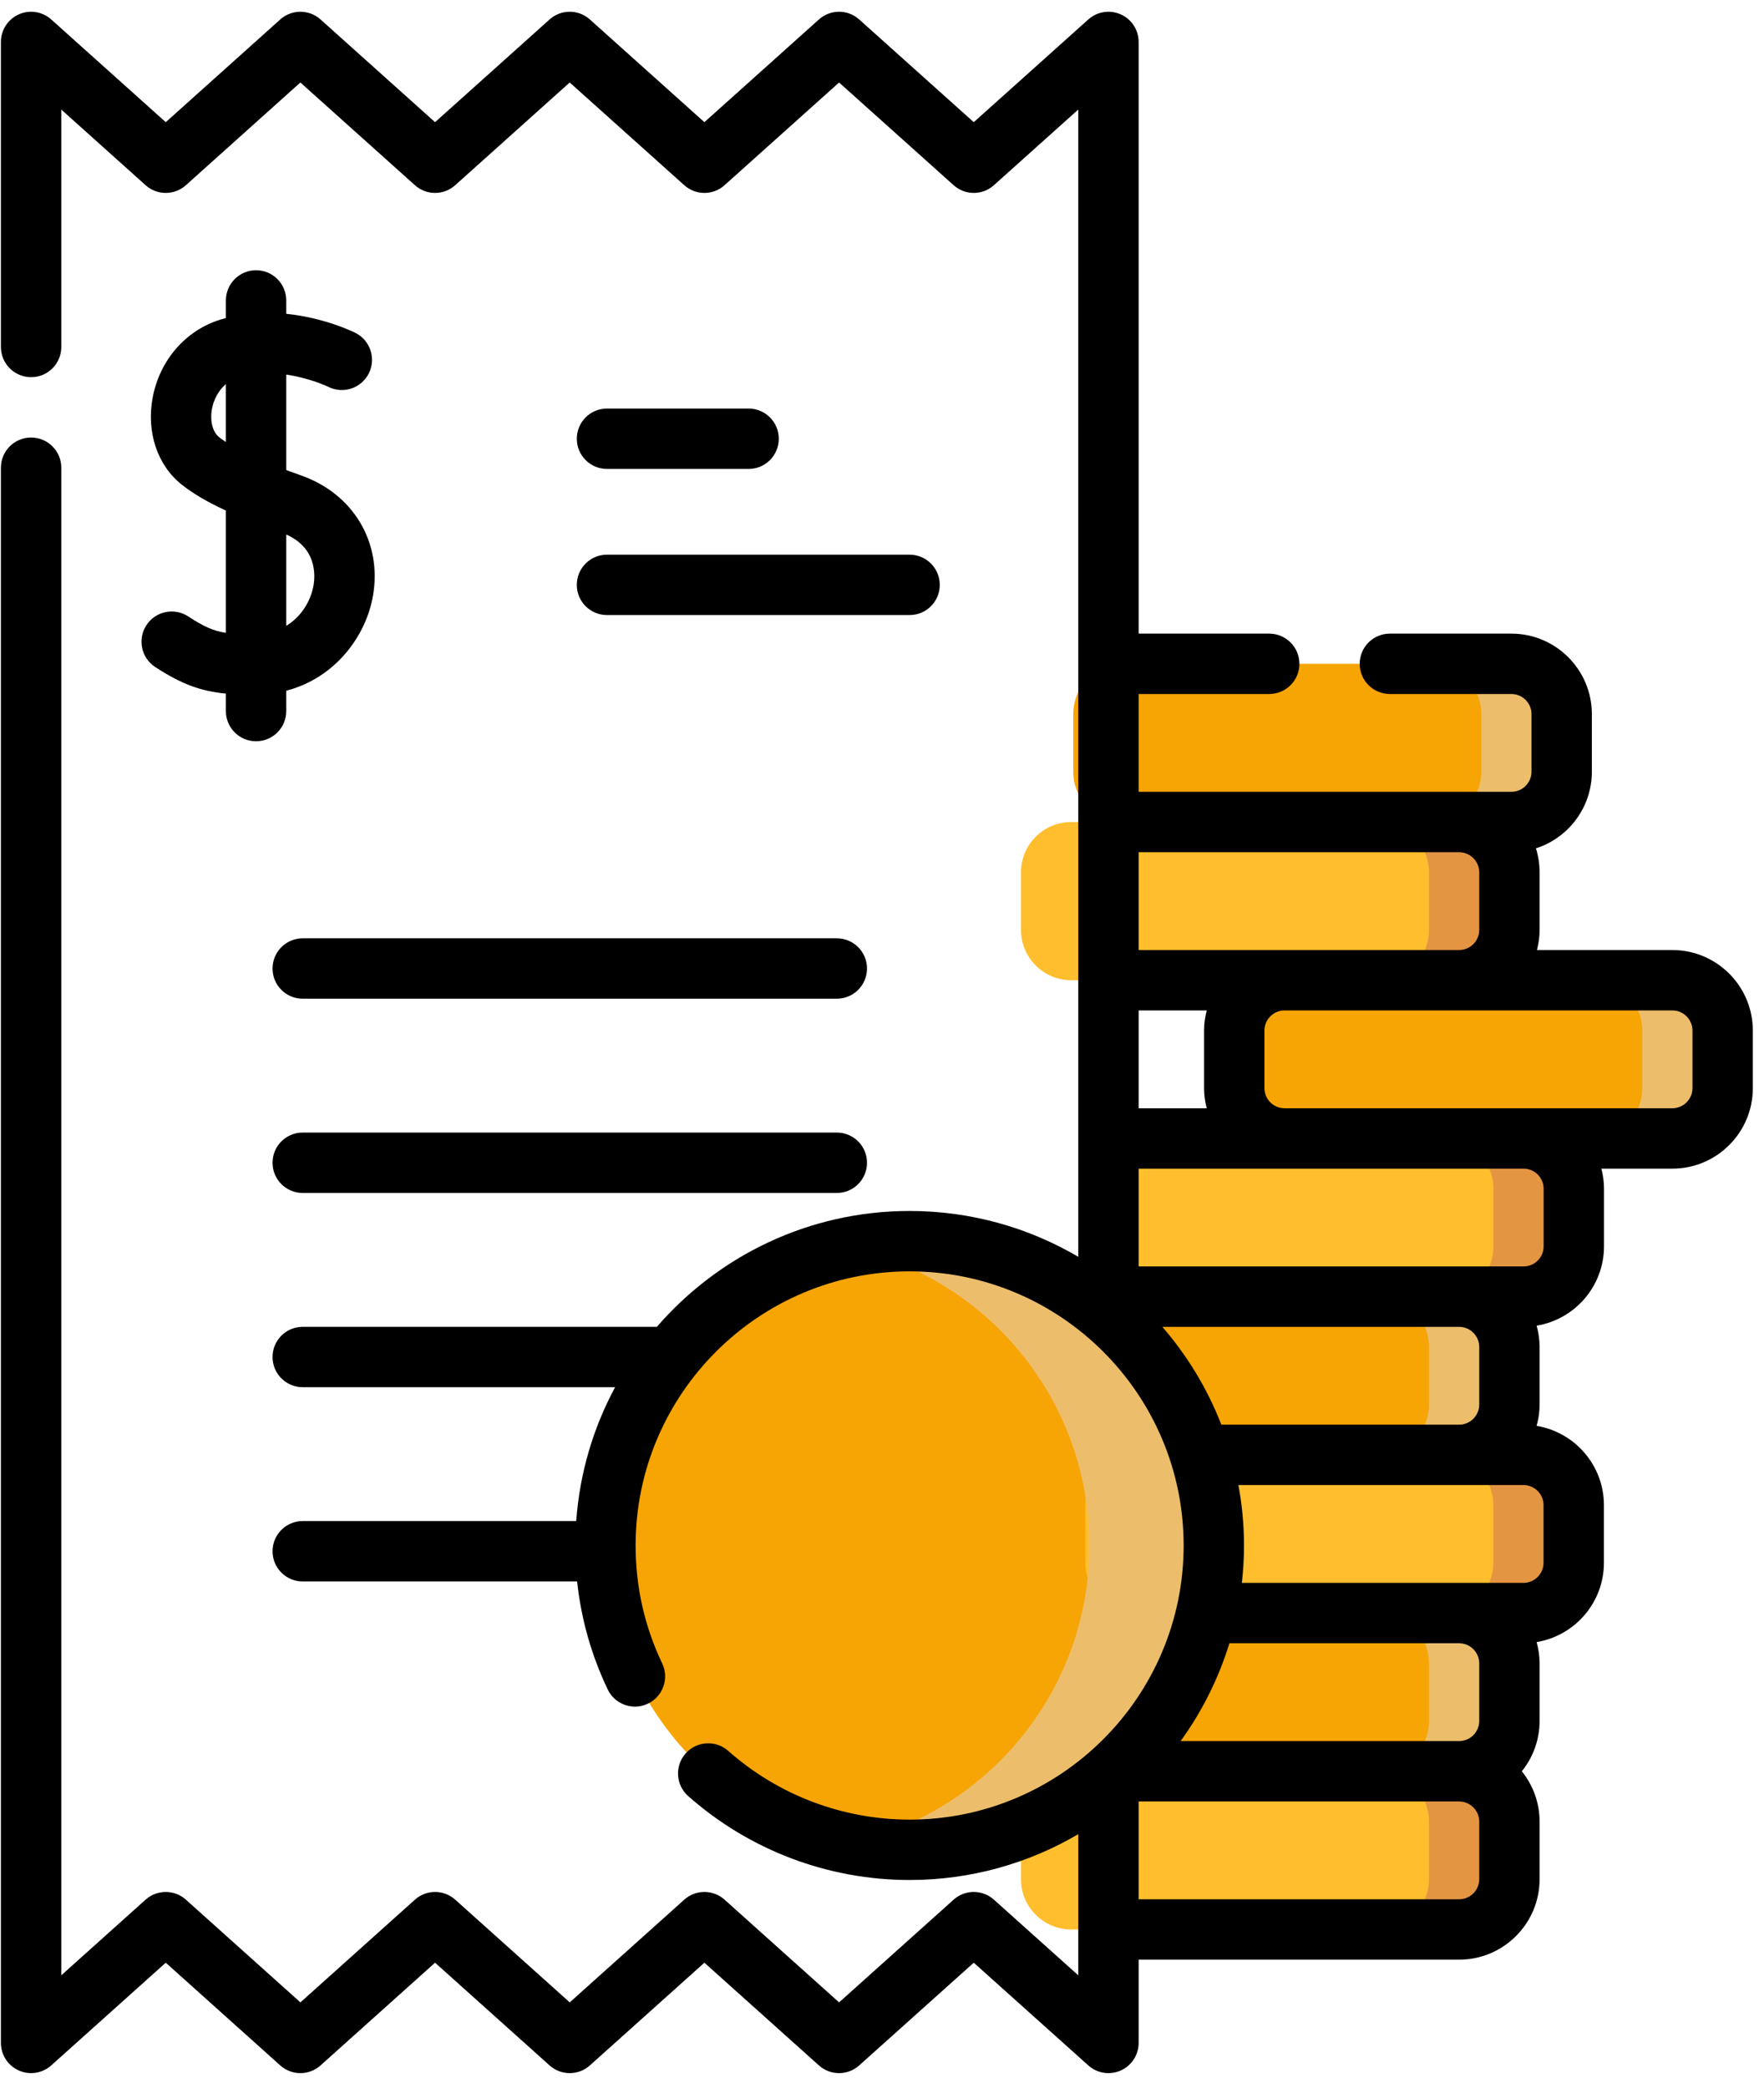 <svg width="60" height="71" viewBox="0 0 60 71" fill="none" xmlns="http://www.w3.org/2000/svg">
<path d="M51.407 27.948H38.217C37.272 27.948 36.506 27.183 36.506 26.238V24.28C36.506 23.335 37.272 22.569 38.217 22.569H51.407C52.352 22.569 53.118 23.335 53.118 24.28V26.238C53.118 27.183 52.352 27.948 51.407 27.948Z" fill="#F7A405"/>
<path d="M49.629 60.223H36.438C35.493 60.223 34.727 59.457 34.727 58.512V56.555C34.727 55.61 35.493 54.844 36.438 54.844H49.629C50.574 54.844 51.34 55.61 51.34 56.555V58.512C51.34 59.457 50.574 60.223 49.629 60.223Z" fill="#F7A405"/>
<path d="M49.629 49.465H36.438C35.493 49.465 34.727 48.699 34.727 47.754V45.797C34.727 44.852 35.493 44.086 36.438 44.086H49.629C50.574 44.086 51.34 44.852 51.34 45.797V47.754C51.34 48.699 50.574 49.465 49.629 49.465Z" fill="#F7A405"/>
<path d="M56.883 38.707H43.693C42.748 38.707 41.982 37.941 41.982 36.996V35.038C41.982 34.094 42.748 33.328 43.693 33.328H56.883C57.828 33.328 58.594 34.094 58.594 35.038V36.996C58.594 37.941 57.828 38.707 56.883 38.707Z" fill="#F7A405"/>
<path d="M30.939 62.894C36.654 62.894 41.286 58.261 41.286 52.546C41.286 46.832 36.654 42.199 30.939 42.199C25.224 42.199 20.592 46.832 20.592 52.546C20.592 58.261 25.224 62.894 30.939 62.894Z" fill="#F7A405"/>
<path d="M49.628 65.603H36.438C35.493 65.603 34.727 64.837 34.727 63.892V61.935C34.727 60.99 35.493 60.224 36.438 60.224H49.628C50.573 60.224 51.339 60.99 51.339 61.935V63.892C51.339 64.837 50.573 65.603 49.628 65.603Z" fill="#FFBE2D"/>
<path d="M51.817 54.845H38.627C37.682 54.845 36.916 54.079 36.916 53.134V51.177C36.916 50.232 37.682 49.466 38.627 49.466H51.817C52.762 49.466 53.528 50.232 53.528 51.177V53.134C53.528 54.079 52.762 54.845 51.817 54.845Z" fill="#FFBE2D"/>
<path d="M51.821 44.087H38.63C37.685 44.087 36.919 43.321 36.919 42.376V40.418C36.919 39.473 37.685 38.707 38.63 38.707H51.821C52.765 38.707 53.531 39.473 53.531 40.418V42.376C53.531 43.321 52.765 44.087 51.821 44.087Z" fill="#FFBE2D"/>
<path d="M49.628 33.328H36.438C35.493 33.328 34.727 32.562 34.727 31.617V29.66C34.727 28.715 35.493 27.949 36.438 27.949H49.628C50.573 27.949 51.339 28.715 51.339 29.66V31.617C51.339 32.562 50.573 33.328 49.628 33.328Z" fill="#FFBE2D"/>
<path d="M49.63 60.224H46.895C47.84 60.224 48.605 60.99 48.605 61.935V63.892C48.605 64.837 47.84 65.603 46.895 65.603H49.63C50.575 65.603 51.34 64.837 51.34 63.892V61.935C51.34 60.99 50.575 60.224 49.63 60.224Z" fill="#E49542"/>
<path d="M51.818 49.466H49.083C50.028 49.466 50.794 50.232 50.794 51.177V53.134C50.794 54.079 50.028 54.845 49.083 54.845H51.818C52.763 54.845 53.529 54.079 53.529 53.134V51.177C53.529 50.232 52.763 49.466 51.818 49.466Z" fill="#E49542"/>
<path d="M51.821 38.707H49.086C50.031 38.707 50.797 39.473 50.797 40.418V42.376C50.797 43.321 50.031 44.087 49.086 44.087H51.821C52.766 44.087 53.532 43.321 53.532 42.376V40.418C53.532 39.473 52.766 38.707 51.821 38.707Z" fill="#E49542"/>
<path d="M49.63 27.949H46.895C47.84 27.949 48.605 28.715 48.605 29.66V31.617C48.605 32.562 47.84 33.328 46.895 33.328H49.63C50.575 33.328 51.34 32.562 51.34 31.617V29.66C51.34 28.715 50.575 27.949 49.63 27.949Z" fill="#E49542"/>
<path d="M51.407 22.569H48.672C49.617 22.569 50.383 23.335 50.383 24.28V26.238C50.383 27.183 49.617 27.948 48.672 27.948H51.407C52.352 27.948 53.118 27.183 53.118 26.238V24.28C53.118 23.335 52.352 22.569 51.407 22.569Z" fill="#ECBE6B"/>
<path d="M49.629 54.844H46.894C47.839 54.844 48.605 55.61 48.605 56.555V58.512C48.605 59.457 47.839 60.223 46.894 60.223H49.629C50.574 60.223 51.34 59.457 51.34 58.512V56.555C51.34 55.61 50.574 54.844 49.629 54.844Z" fill="#ECBE6B"/>
<path d="M49.629 44.086H46.894C47.839 44.086 48.605 44.852 48.605 45.797V47.754C48.605 48.699 47.839 49.465 46.894 49.465H49.629C50.574 49.465 51.34 48.699 51.34 47.754V45.797C51.34 44.852 50.574 44.086 49.629 44.086Z" fill="#ECBE6B"/>
<path d="M56.883 33.328H54.148C55.093 33.328 55.859 34.094 55.859 35.039V36.996C55.859 37.941 55.093 38.707 54.148 38.707H56.883C57.828 38.707 58.594 37.941 58.594 36.996V35.039C58.594 34.094 57.828 33.328 56.883 33.328Z" fill="#ECBE6B"/>
<path d="M30.939 42.199C30.213 42.199 29.506 42.274 28.822 42.416C33.522 43.394 37.053 47.557 37.053 52.546C37.053 57.535 33.522 61.699 28.822 62.676C29.506 62.818 30.214 62.894 30.939 62.894C36.654 62.894 41.286 58.261 41.286 52.546C41.286 46.831 36.654 42.199 30.939 42.199Z" fill="#ECBE6B"/>
<path d="M56.883 32.301H52.277C52.334 32.082 52.367 31.854 52.367 31.617V29.66C52.367 29.376 52.323 29.102 52.243 28.844C53.345 28.49 54.145 27.456 54.145 26.238V24.281C54.145 22.771 52.917 21.543 51.407 21.543H47.275C46.708 21.543 46.248 22.003 46.248 22.57C46.248 23.137 46.708 23.596 47.275 23.596H51.407C51.785 23.596 52.092 23.903 52.092 24.281V26.238C52.092 26.615 51.785 26.922 51.407 26.922C49.827 26.922 40.587 26.922 38.729 26.922V23.596H43.17C43.737 23.596 44.197 23.137 44.197 22.57C44.197 22.003 43.737 21.543 43.17 21.543H38.729V1.426C38.729 1.021 38.491 0.654 38.121 0.489C37.751 0.324 37.319 0.391 37.017 0.662L33.121 4.154L29.225 0.662C28.835 0.312 28.244 0.312 27.854 0.662L23.959 4.154L20.064 0.662C19.674 0.312 19.083 0.312 18.693 0.662L14.798 4.154L10.903 0.662C10.513 0.312 9.922 0.312 9.532 0.662L5.638 4.154L1.743 0.662C1.442 0.391 1.009 0.324 0.639 0.489C0.269 0.654 0.031 1.021 0.031 1.426V11.797C0.031 12.365 0.491 12.824 1.058 12.824C1.625 12.824 2.085 12.365 2.085 11.797V3.726L4.952 6.297C5.342 6.647 5.933 6.647 6.323 6.297L10.217 2.805L14.113 6.297C14.503 6.647 15.093 6.647 15.483 6.297L19.378 2.805L23.274 6.297C23.664 6.647 24.255 6.647 24.645 6.297L28.54 2.805L32.436 6.297C32.826 6.647 33.417 6.647 33.806 6.297L36.676 3.725V42.731C34.99 41.742 33.031 41.173 30.939 41.173C27.508 41.173 24.43 42.702 22.343 45.112H10.297C9.73 45.112 9.27 45.571 9.27 46.138C9.27 46.706 9.73 47.165 10.297 47.165H20.922C20.181 48.538 19.718 50.08 19.599 51.716H10.297C9.73 51.716 9.27 52.176 9.27 52.743C9.27 53.31 9.73 53.77 10.297 53.77H19.63C19.766 55.043 20.113 56.273 20.67 57.44C20.914 57.952 21.528 58.169 22.039 57.924C22.55 57.68 22.767 57.067 22.523 56.555C21.923 55.298 21.619 53.949 21.619 52.547C21.619 47.407 25.8 43.226 30.939 43.226C36.079 43.226 40.26 47.407 40.26 52.547C40.26 57.686 36.079 61.867 30.939 61.867C28.665 61.867 26.474 61.037 24.769 59.53C24.344 59.154 23.696 59.194 23.32 59.618C22.944 60.043 22.984 60.692 23.409 61.068C25.489 62.907 28.163 63.92 30.939 63.92C33.031 63.92 34.99 63.351 36.676 62.362V67.161L33.807 64.589C33.417 64.239 32.826 64.239 32.436 64.589L28.54 68.081L24.645 64.589C24.255 64.239 23.664 64.239 23.274 64.589L19.379 68.081L15.484 64.589C15.094 64.239 14.503 64.239 14.113 64.589L10.218 68.081L6.323 64.589C5.933 64.239 5.343 64.239 4.952 64.589L2.085 67.16V15.902C2.085 15.335 1.625 14.876 1.058 14.876C0.491 14.876 0.031 15.335 0.031 15.902V69.46C0.031 69.865 0.27 70.232 0.639 70.397C1.01 70.562 1.442 70.494 1.743 70.224L5.638 66.732L9.532 70.224C9.922 70.574 10.513 70.574 10.903 70.224L14.798 66.732L18.693 70.224C19.083 70.574 19.674 70.574 20.064 70.224L23.959 66.732L27.854 70.224C28.244 70.574 28.835 70.574 29.225 70.224L33.121 66.732L37.017 70.224C37.319 70.495 37.751 70.562 38.121 70.397C38.491 70.232 38.729 69.865 38.729 69.46V66.629H49.629C51.139 66.629 52.367 65.401 52.367 63.892V61.934C52.367 61.287 52.14 60.693 51.763 60.224C52.14 59.755 52.367 59.16 52.367 58.513V56.555C52.367 56.304 52.33 56.062 52.267 55.831C53.563 55.616 54.555 54.49 54.555 53.133V51.176C54.555 49.82 53.563 48.694 52.266 48.479C52.33 48.248 52.367 48.005 52.367 47.754V45.797C52.367 45.546 52.33 45.304 52.267 45.073C53.564 44.859 54.558 43.733 54.558 42.375V40.418C54.558 40.181 54.525 39.953 54.468 39.734H56.883C58.392 39.734 59.62 38.506 59.62 36.996V35.039C59.62 33.529 58.392 32.301 56.883 32.301ZM49.629 28.976C50.007 28.976 50.314 29.282 50.314 29.66V31.617C50.314 31.994 50.007 32.301 49.629 32.301C47.398 32.301 40.958 32.301 38.729 32.301V28.976H49.629ZM41.044 37.681H38.729V34.355H41.045C40.988 34.574 40.955 34.802 40.955 35.039V36.996C40.954 37.233 40.988 37.461 41.044 37.681ZM50.314 45.797V47.754C50.314 48.132 50.007 48.439 49.629 48.439H41.542C41.066 47.213 40.383 46.091 39.536 45.113H49.629C50.007 45.113 50.314 45.42 50.314 45.797ZM50.314 56.555V58.513C50.314 58.89 50.007 59.197 49.629 59.197H40.157C40.88 58.197 41.447 57.077 41.816 55.871H49.629C50.007 55.871 50.314 56.178 50.314 56.555ZM50.314 63.892C50.314 64.269 50.007 64.576 49.629 64.576H38.729V61.25H49.629C50.007 61.25 50.314 61.557 50.314 61.934V63.892ZM52.502 51.176V53.134C52.502 53.511 52.195 53.818 51.818 53.818C49.047 53.818 45.362 53.818 42.24 53.818C42.287 53.4 42.313 52.977 42.313 52.547C42.313 51.845 42.246 51.159 42.123 50.492H51.818C52.195 50.492 52.502 50.799 52.502 51.176ZM52.505 40.418V42.375C52.505 42.753 52.198 43.059 51.821 43.059C49.793 43.059 40.303 43.059 38.729 43.059V39.734H51.821C52.198 39.734 52.505 40.041 52.505 40.418ZM57.567 36.996C57.567 37.374 57.26 37.681 56.883 37.681C55.256 37.681 45.121 37.681 43.692 37.681C43.315 37.681 43.008 37.374 43.008 36.996V35.039C43.008 34.662 43.315 34.355 43.692 34.355H56.883C57.26 34.355 57.567 34.662 57.567 35.039V36.996Z" fill="black"/>
<path d="M6.401 20.958C5.927 20.648 5.291 20.781 4.98 21.256C4.67 21.73 4.803 22.366 5.277 22.677C6.188 23.273 6.852 23.504 7.683 23.582V24.177C7.683 24.744 8.142 25.203 8.709 25.203C9.277 25.203 9.736 24.744 9.736 24.177V23.485C11.393 23.055 12.454 21.636 12.69 20.236C12.994 18.426 12.011 16.79 10.244 16.166C10.077 16.106 9.907 16.045 9.736 15.982V12.736C10.539 12.853 11.146 13.142 11.17 13.154C11.677 13.405 12.291 13.201 12.545 12.695C12.799 12.188 12.594 11.571 12.087 11.317C12.026 11.286 11.044 10.803 9.736 10.67V10.215C9.736 9.648 9.277 9.188 8.709 9.188C8.142 9.188 7.683 9.648 7.683 10.215V10.814C7.628 10.829 7.573 10.843 7.518 10.86C6.325 11.219 5.434 12.237 5.193 13.516C4.972 14.691 5.354 15.828 6.19 16.484C6.579 16.789 7.052 17.069 7.683 17.359V21.517C7.253 21.451 6.922 21.299 6.401 20.958ZM10.665 19.896C10.578 20.414 10.262 20.958 9.736 21.279V18.173C10.753 18.626 10.728 19.518 10.665 19.896ZM7.458 14.868C7.23 14.69 7.134 14.309 7.211 13.896C7.265 13.612 7.414 13.287 7.683 13.059V15.029C7.603 14.976 7.527 14.923 7.458 14.868Z" fill="black"/>
<path d="M20.645 15.944H25.463C26.03 15.944 26.489 15.484 26.489 14.917C26.489 14.35 26.03 13.891 25.463 13.891H20.645C20.078 13.891 19.619 14.35 19.619 14.917C19.619 15.484 20.078 15.944 20.645 15.944Z" fill="black"/>
<path d="M20.645 20.912H30.938C31.506 20.912 31.965 20.453 31.965 19.886C31.965 19.319 31.506 18.859 30.938 18.859H20.645C20.078 18.859 19.619 19.319 19.619 19.886C19.619 20.453 20.078 20.912 20.645 20.912Z" fill="black"/>
<path d="M9.27 32.929C9.27 33.497 9.729 33.956 10.296 33.956H28.463C29.03 33.956 29.49 33.497 29.49 32.929C29.49 32.362 29.03 31.903 28.463 31.903H10.296C9.73 31.903 9.27 32.362 9.27 32.929Z" fill="black"/>
<path d="M28.463 38.507H10.296C9.729 38.507 9.27 38.967 9.27 39.534C9.27 40.101 9.729 40.561 10.296 40.561H28.463C29.03 40.561 29.49 40.101 29.49 39.534C29.49 38.967 29.03 38.507 28.463 38.507Z" fill="black"/>
</svg>
